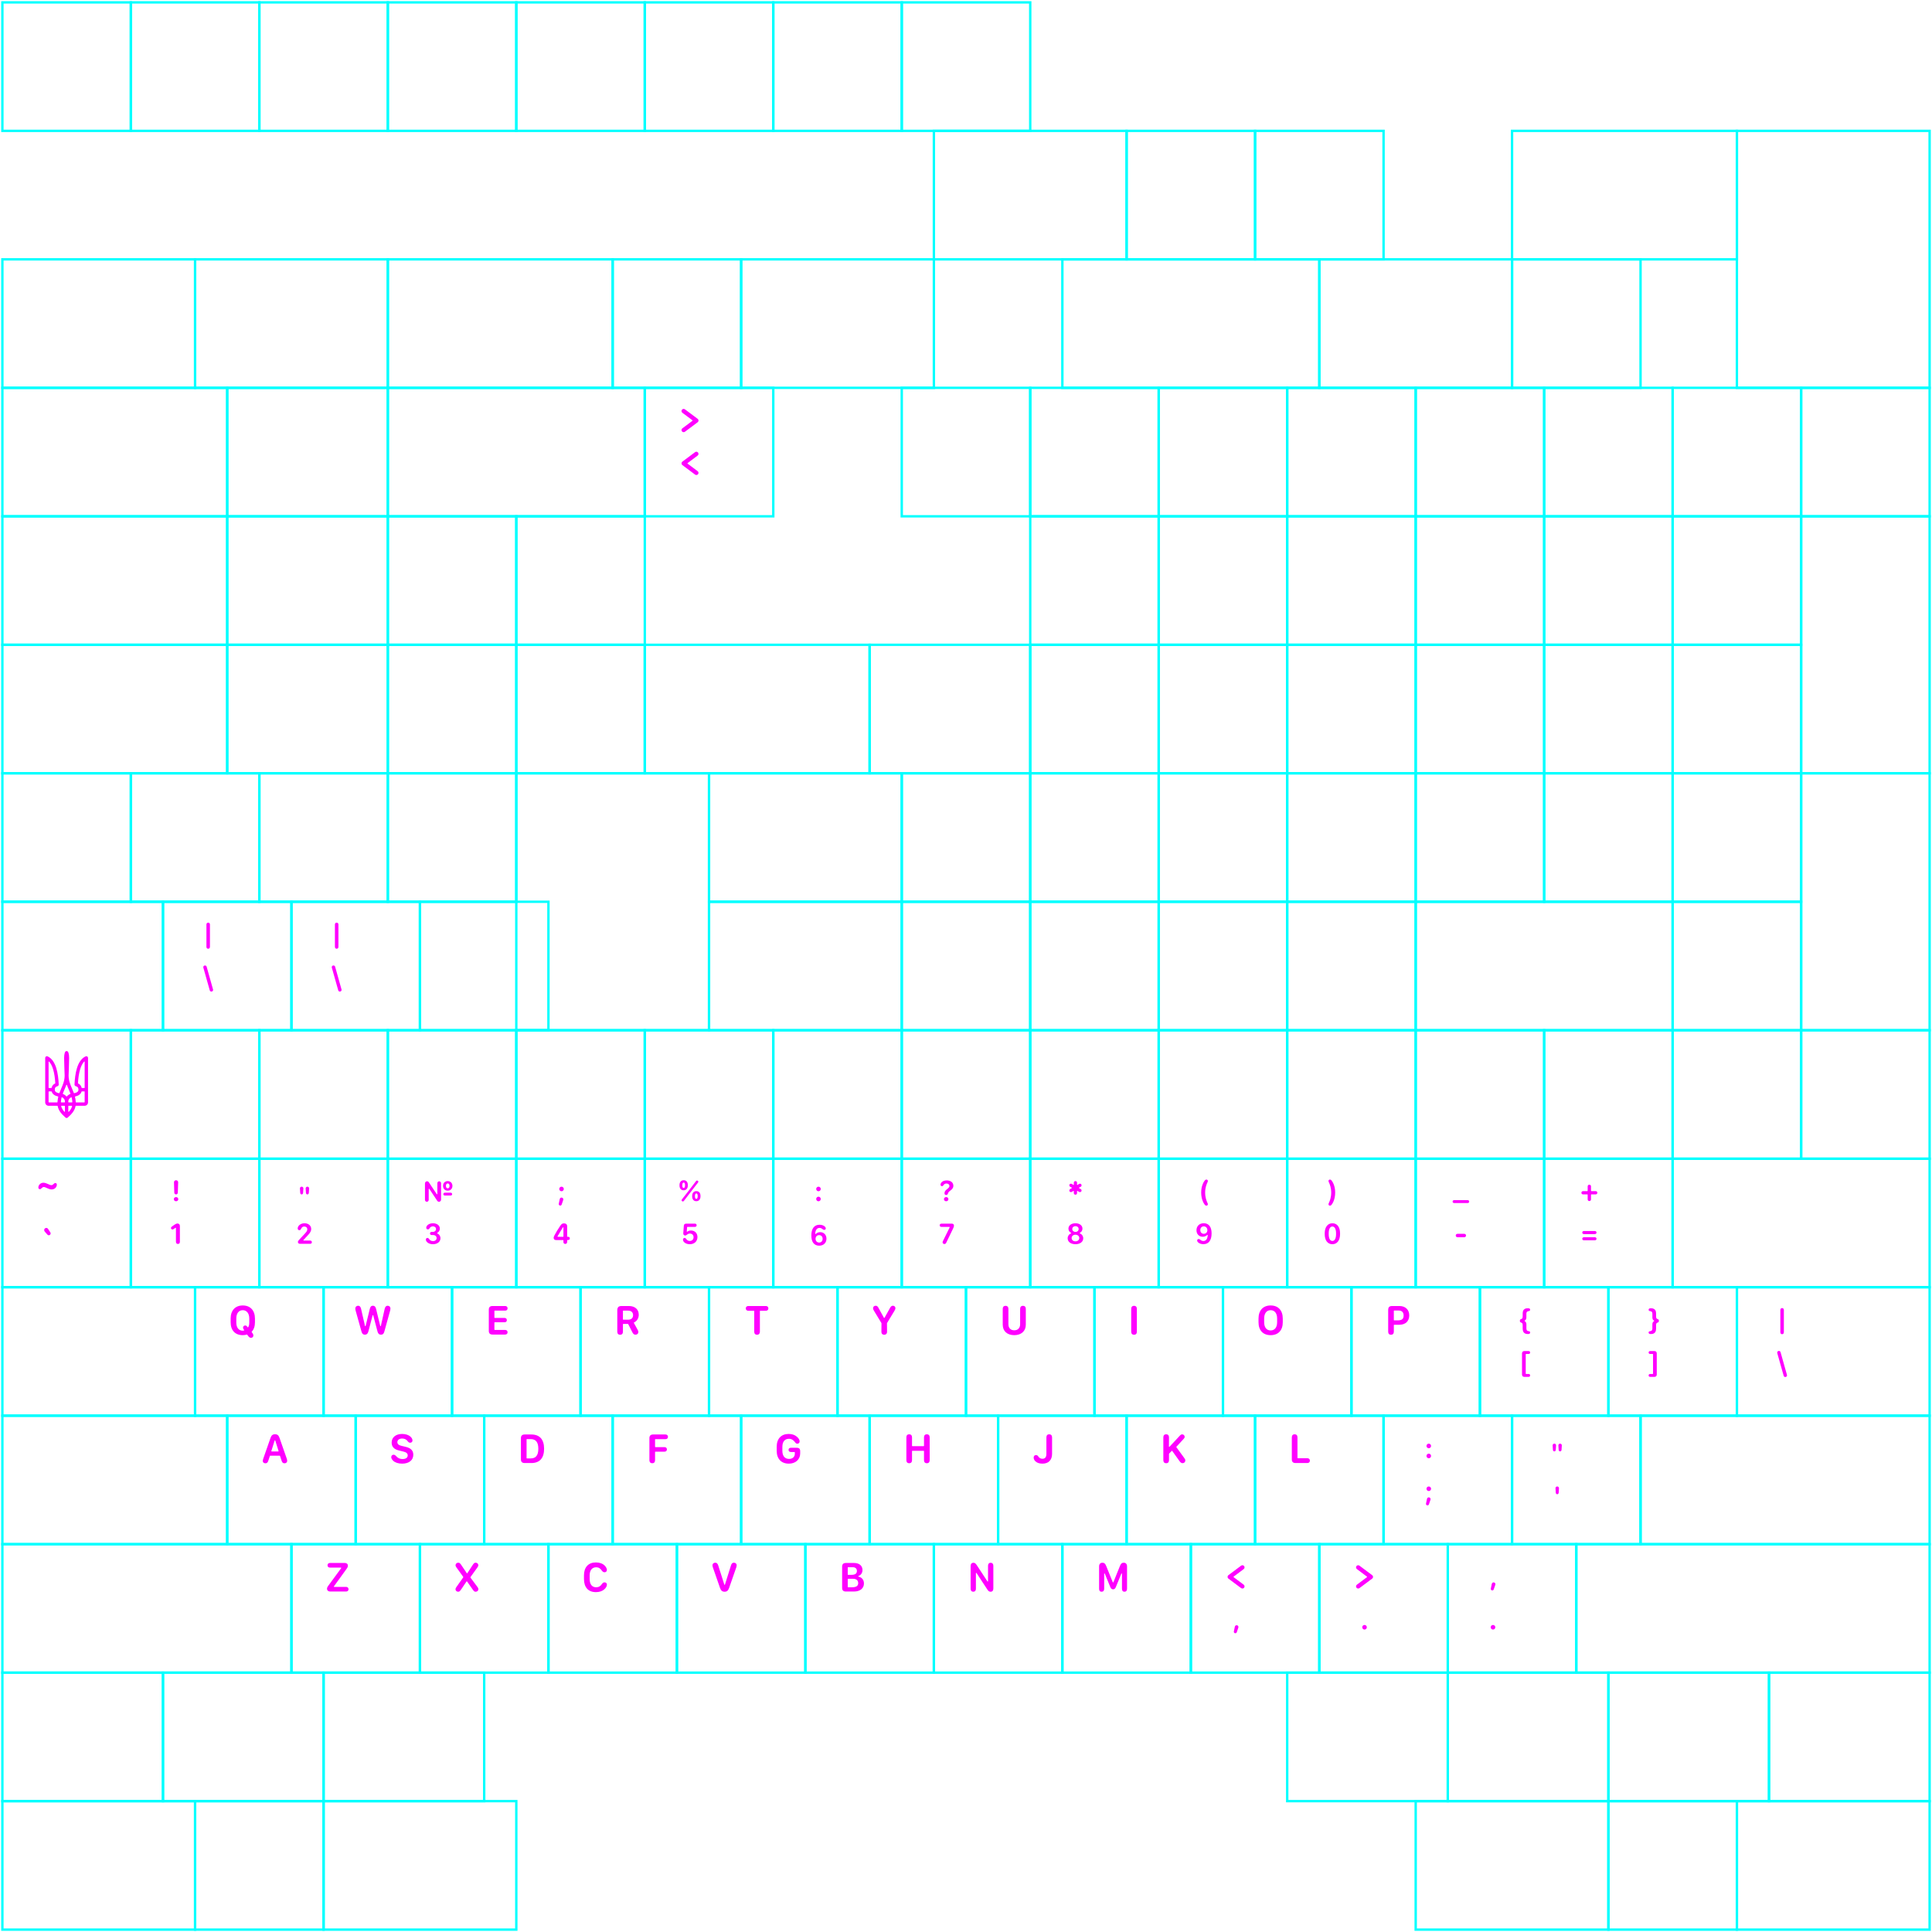<svg width="812" height="812" viewBox="0 0 812 812" fill="none" xmlns="http://www.w3.org/2000/svg">
<path d="M137.44 667.697C137.44 667.24 137.625 666.906 138.46 665.808L143.401 659.071C143.47 658.977 143.403 658.846 143.287 658.846H138.662C138.055 658.846 137.651 658.459 137.651 657.879C137.651 657.29 138.064 656.903 138.662 656.903H144.965C145.738 656.903 146.222 657.351 146.222 658.072C146.222 658.538 146.019 658.916 145.193 660.023L140.338 666.734C140.27 666.828 140.337 666.959 140.453 666.959H145.483C146.072 666.959 146.485 667.355 146.485 667.935C146.485 668.506 146.063 668.902 145.474 668.902H138.741C137.967 668.902 137.44 668.41 137.44 667.697Z" fill="#FF00FF"/>
<path d="M191.44 667.915C191.44 667.651 191.545 667.405 191.818 667.019L194.646 663.017C194.715 662.919 194.715 662.787 194.645 662.689L191.835 658.766C191.572 658.414 191.458 658.142 191.458 657.861C191.458 657.246 191.95 656.789 192.618 656.789C193.083 656.789 193.33 656.973 193.848 657.711L196.186 661.197C196.242 661.281 196.367 661.28 196.422 661.195L198.691 657.711C199.165 656.991 199.429 656.789 199.903 656.789C200.554 656.789 201.037 657.246 201.037 657.861C201.037 658.133 200.932 658.379 200.659 658.757L197.774 662.781C197.702 662.881 197.704 663.017 197.778 663.116L200.694 667.019C200.958 667.361 201.064 667.634 201.064 667.915C201.064 668.53 200.571 668.987 199.903 668.987C199.446 668.987 199.236 668.829 198.673 668.064L196.303 664.676C196.246 664.595 196.125 664.596 196.069 664.678L193.787 668.064C193.268 668.803 193.031 668.987 192.574 668.987C191.915 668.987 191.44 668.53 191.44 667.915Z" fill="#FF00FF"/>
<path d="M245.44 663.635V662.097C245.44 658.696 247.277 656.674 250.45 656.674C251.97 656.674 253.271 657.14 254.124 657.984C254.712 658.564 255.073 659.285 255.073 659.821C255.073 660.418 254.668 660.805 254.088 660.805C253.667 660.805 253.368 660.638 252.99 660.172C252.322 659.17 251.592 658.713 250.582 658.713C248.815 658.713 247.822 659.979 247.822 662.194V663.556C247.822 665.859 248.797 667.116 250.582 667.116C251.601 667.116 252.401 666.659 253.034 665.674C253.412 665.208 253.675 665.05 254.08 665.05C254.686 665.05 255.082 665.437 255.082 666.026C255.082 666.659 254.633 667.432 253.93 668.021C253.086 668.75 251.9 669.155 250.45 669.155C247.242 669.155 245.44 667.151 245.44 663.635Z" fill="#FF00FF"/>
<path d="M304.423 665.989C304.465 666.121 304.652 666.12 304.694 665.988L307.208 657.966C307.454 657.131 307.815 656.789 308.448 656.789C309.124 656.789 309.616 657.219 309.616 657.852C309.616 658.089 309.537 658.485 309.432 658.81L306.461 667.334C306.075 668.494 305.521 668.986 304.546 668.986C303.553 668.986 302.981 668.485 302.595 667.334L299.633 658.81C299.51 658.449 299.44 658.107 299.44 657.861C299.44 657.228 299.941 656.789 300.626 656.789C301.241 656.789 301.628 657.158 301.874 657.966L304.423 665.989Z" fill="#FF00FF"/>
<path d="M360.716 662.507C360.716 662.447 360.753 662.393 360.81 662.372C361.867 661.983 362.492 661.072 362.492 659.856C362.492 658.045 361.121 656.903 358.941 656.903H355.522C354.459 656.903 353.94 657.413 353.94 658.423V667.38C353.94 668.399 354.459 668.9 355.522 668.9H358.932C361.472 668.9 363.107 667.573 363.107 665.516C363.107 664.019 362.222 662.935 360.831 662.648C360.764 662.634 360.716 662.576 360.716 662.507ZM356.295 658.829C356.295 658.751 356.359 658.687 356.437 658.687H358.396C359.504 658.687 360.154 659.285 360.154 660.26C360.154 661.306 359.451 661.895 357.86 661.895H356.437C356.359 661.895 356.295 661.832 356.295 661.753V658.829ZM358.053 667.116H356.437C356.359 667.116 356.295 667.053 356.295 666.974V663.689C356.295 663.611 356.359 663.548 356.437 663.548H358.546C359.934 663.548 360.69 664.242 360.69 665.376C360.69 666.518 359.925 667.116 358.053 667.116Z" fill="#FF00FF"/>
<path d="M410.163 667.73C410.163 668.521 409.759 668.987 409.056 668.987C408.353 668.987 407.94 668.512 407.94 667.73V658.247C407.94 657.307 408.353 656.815 409.161 656.815C409.733 656.815 410.067 657.14 410.559 657.87L415 664.633C415.078 664.751 415.26 664.696 415.26 664.556V658.072C415.26 657.281 415.665 656.815 416.368 656.815C417.071 656.815 417.493 657.29 417.493 658.072V667.607C417.493 668.503 417.088 668.987 416.333 668.987C415.761 668.987 415.427 668.749 414.909 667.967L410.424 661.125C410.346 661.007 410.163 661.062 410.163 661.202V667.73Z" fill="#FF00FF"/>
<path d="M462.995 668.987C462.3 668.987 461.94 668.556 461.94 667.73V658.335C461.94 657.377 462.476 656.797 463.328 656.797C464.093 656.797 464.541 657.158 464.954 658.239L467.688 665C467.735 665.118 467.903 665.118 467.951 665L470.675 658.23C471.089 657.14 471.528 656.797 472.31 656.797C473.18 656.797 473.681 657.36 473.681 658.335V667.73C473.681 668.538 473.294 668.987 472.6 668.987C471.915 668.987 471.554 668.556 471.554 667.73V661.448C471.554 661.292 471.34 661.25 471.281 661.394L469.041 666.886C468.716 667.712 468.355 667.976 467.819 667.976C467.274 667.976 466.914 667.695 466.589 666.886L464.348 661.394C464.29 661.25 464.075 661.292 464.075 661.448V667.73C464.075 668.538 463.689 668.987 462.995 668.987Z" fill="#FF00FF"/>
<path fill-rule="evenodd" clip-rule="evenodd" d="M522.892 658.216C522.595 657.818 522.031 657.737 521.633 658.034L516.29 662.029C516.062 662.199 515.929 662.466 515.929 662.75C515.929 663.034 516.062 663.301 516.29 663.471L521.633 667.466C522.031 667.763 522.595 667.682 522.892 667.284C523.19 666.886 523.108 666.322 522.71 666.025L518.481 662.862C518.406 662.806 518.406 662.694 518.481 662.638L522.71 659.475C523.108 659.178 523.19 658.614 522.892 658.216Z" fill="#FF00FF"/>
<path d="M518.576 685.68L518.985 683.721C519.06 683.287 519.401 683.063 519.761 683.063C520.269 683.063 520.623 683.541 520.474 684.025L519.816 685.959C519.73 686.269 519.488 686.437 519.19 686.437C518.775 686.437 518.502 686.09 518.576 685.68Z" fill="#FF00FF"/>
<path fill-rule="evenodd" clip-rule="evenodd" d="M570.108 658.216C570.406 657.818 570.969 657.737 571.367 658.034L576.71 662.029C576.938 662.199 577.071 662.466 577.071 662.75C577.071 663.034 576.938 663.301 576.71 663.471L571.367 667.466C570.969 667.763 570.406 667.682 570.108 667.284C569.81 666.886 569.892 666.322 570.29 666.025L574.519 662.862C574.594 662.806 574.594 662.694 574.519 662.638L570.29 659.475C569.892 659.178 569.81 658.614 570.108 658.216Z" fill="#FF00FF"/>
<path d="M572.533 683.919C572.533 683.392 572.967 682.958 573.494 682.958C574.027 682.958 574.461 683.392 574.461 683.919C574.461 684.452 574.027 684.887 573.494 684.887C572.967 684.887 572.533 684.452 572.533 683.919Z" fill="#FF00FF"/>
<path d="M626.576 667.68L626.985 665.721C627.06 665.287 627.401 665.063 627.761 665.063C628.269 665.063 628.623 665.541 628.474 666.025L627.816 667.959C627.73 668.269 627.488 668.437 627.19 668.437C626.775 668.437 626.502 668.09 626.576 667.68Z" fill="#FF00FF"/>
<path d="M626.533 683.919C626.533 683.392 626.967 682.958 627.494 682.958C628.027 682.958 628.461 683.392 628.461 683.919C628.461 684.452 628.027 684.887 627.494 684.887C626.967 684.887 626.533 684.452 626.533 683.919Z" fill="#FF00FF"/>
<path d="M111.54 615.006C110.89 615.006 110.44 614.606 110.44 614.016C110.44 613.776 110.5 613.506 110.65 613.056L113.68 604.386C114.06 603.266 114.59 602.806 115.6 602.806C116.61 602.806 117.12 603.266 117.5 604.386L120.52 613.056C120.64 613.436 120.7 613.726 120.7 613.966C120.7 614.596 120.25 615.006 119.58 615.006C118.94 615.006 118.57 614.676 118.33 613.856L117.69 611.916C117.67 611.856 117.62 611.816 117.56 611.816H113.56C113.5 611.816 113.44 611.856 113.43 611.916L112.79 613.856C112.54 614.686 112.19 615.006 111.56 615.006H111.54ZM114.16 610.046H116.94C117.04 610.046 117.1 609.956 117.08 609.866L115.7 605.446C115.66 605.316 115.47 605.316 115.43 605.446L114.04 609.866C114.01 609.956 114.08 610.046 114.18 610.046H114.16Z" fill="#FF00FF"/>
<path d="M164.44 612.43C164.44 611.832 164.853 611.41 165.389 611.41C165.785 611.41 166.11 611.577 166.532 612.034C167.208 612.817 168.105 613.221 169.151 613.221C170.557 613.221 171.357 612.658 171.357 611.683C171.357 610.874 170.794 610.373 169.494 610.066L167.701 609.626C165.635 609.152 164.607 608.053 164.607 606.313C164.607 604.107 166.347 602.674 169.019 602.674C170.452 602.674 171.735 603.087 172.526 603.817C173.071 604.309 173.361 604.871 173.361 605.425C173.361 605.979 172.974 606.357 172.403 606.357C172.034 606.357 171.717 606.198 171.436 605.847C170.9 605.047 170.091 604.599 169.054 604.599C167.806 604.599 167.006 605.197 167.006 606.128C167.006 606.875 167.551 607.403 168.667 607.657L170.469 608.088C172.667 608.589 173.704 609.653 173.704 611.419C173.704 613.704 171.884 615.155 169.019 615.155C167.463 615.155 166.083 614.724 165.292 613.977C164.739 613.467 164.44 612.931 164.44 612.43Z" fill="#FF00FF"/>
<path fill-rule="evenodd" clip-rule="evenodd" d="M218.94 613.379V604.423C218.94 603.404 219.467 602.903 220.522 602.903H223.317C226.824 602.903 228.678 604.977 228.678 608.906C228.678 612.825 226.824 614.9 223.317 614.9H220.522C219.467 614.9 218.94 614.399 218.94 613.379ZM221.313 612.817C221.313 612.895 221.376 612.957 221.453 612.957H223.018C225.224 612.957 226.252 611.656 226.252 608.906C226.252 606.137 225.215 604.836 223.018 604.836H221.453C221.376 604.836 221.313 604.899 221.313 604.976V612.817Z" fill="#FF00FF"/>
<path d="M274.144 614.988C273.388 614.988 272.94 614.513 272.94 613.704V604.423C272.94 603.412 273.458 602.903 274.522 602.903H279.734C280.332 602.903 280.745 603.307 280.745 603.887C280.745 604.476 280.332 604.863 279.734 604.863H275.453C275.376 604.863 275.313 604.925 275.313 605.003V608.071C275.313 608.149 275.376 608.211 275.453 608.211H279.286C279.901 608.211 280.296 608.589 280.296 609.169C280.296 609.749 279.892 610.127 279.286 610.127H275.453C275.376 610.127 275.313 610.19 275.313 610.267V613.704C275.313 614.522 274.891 614.988 274.144 614.988Z" fill="#FF00FF"/>
<path d="M326.44 609.758V608.027C326.44 604.704 328.321 602.674 331.458 602.674C332.856 602.674 334.034 603.07 334.886 603.808C335.607 604.397 336.082 605.153 336.082 605.785C336.082 606.374 335.677 606.77 335.106 606.77C334.763 606.77 334.526 606.638 334.271 606.313C333.568 605.381 332.821 604.713 331.617 604.713C329.806 604.713 328.822 605.908 328.822 608.123V609.749C328.822 611.938 329.841 613.168 331.643 613.168C333.084 613.168 334.051 612.307 334.051 611.024V610.408C334.051 610.331 333.989 610.268 333.911 610.268H332.452C331.801 610.268 331.423 609.943 331.423 609.371C331.423 608.8 331.792 608.484 332.452 608.484H334.851C335.862 608.484 336.31 608.932 336.31 609.916V610.883C336.31 613.397 334.359 615.155 331.555 615.155C328.347 615.155 326.44 613.133 326.44 609.758Z" fill="#FF00FF"/>
<path d="M389.536 614.988C388.789 614.988 388.349 614.513 388.349 613.704V609.889C388.349 609.812 388.286 609.749 388.209 609.749H383.453C383.376 609.749 383.313 609.812 383.313 609.889V613.704C383.313 614.513 382.874 614.988 382.126 614.988C381.371 614.988 380.94 614.513 380.94 613.704V604.098C380.94 603.289 381.371 602.815 382.126 602.815C382.874 602.815 383.313 603.289 383.313 604.098V607.658C383.313 607.735 383.376 607.798 383.453 607.798H388.209C388.286 607.798 388.349 607.735 388.349 607.658V604.098C388.349 603.289 388.789 602.815 389.536 602.815C390.292 602.815 390.731 603.289 390.731 604.098V613.704C390.731 614.513 390.292 614.988 389.536 614.988Z" fill="#FF00FF"/>
<path d="M439.792 604.133C439.792 603.289 440.214 602.815 440.97 602.815C441.735 602.815 442.174 603.289 442.174 604.133V611.032C442.174 613.643 440.689 615.155 438.131 615.155C436.804 615.155 435.741 614.785 435.082 614.082C434.677 613.66 434.44 613.133 434.44 612.606C434.44 611.964 434.835 611.551 435.433 611.551C435.855 611.551 436.11 611.744 436.391 612.131C436.787 612.729 437.332 613.107 438.131 613.107C439.212 613.107 439.792 612.448 439.792 611.068V604.133Z" fill="#FF00FF"/>
<path d="M497.018 614.952C496.57 614.952 496.192 614.715 495.796 614.17L492.678 609.816C492.626 609.745 492.522 609.737 492.461 609.8L491.393 610.897C491.342 610.95 491.313 611.021 491.313 611.095V613.704C491.313 614.522 490.891 614.988 490.144 614.988C489.388 614.988 488.94 614.513 488.94 613.704V604.097C488.94 603.288 489.371 602.814 490.127 602.814C490.874 602.814 491.313 603.288 491.313 604.097L491.287 607.966C491.286 608.095 491.445 608.158 491.533 608.064L495.858 603.411C496.218 603.007 496.508 602.849 496.851 602.849C497.448 602.849 497.906 603.306 497.906 603.886C497.906 604.194 497.791 604.413 497.413 604.818L494.425 608.063C494.379 608.113 494.374 608.189 494.414 608.243L497.642 612.658C498.073 613.238 498.178 613.485 498.178 613.819C498.178 614.487 497.703 614.952 497.018 614.952Z" fill="#FF00FF"/>
<path d="M550.542 613.889C550.542 614.495 550.103 614.9 549.479 614.9H544.522C543.458 614.9 542.94 614.399 542.94 613.379V604.098C542.94 603.289 543.371 602.815 544.126 602.815C544.874 602.815 545.313 603.289 545.313 604.098V612.738C545.313 612.815 545.376 612.878 545.453 612.878H549.479C550.103 612.878 550.542 613.291 550.542 613.889Z" fill="#FF00FF"/>
<path d="M599.539 607.715C599.539 607.188 599.973 606.753 600.5 606.753C601.027 606.753 601.461 607.188 601.461 607.715C601.461 608.242 601.027 608.676 600.5 608.676C599.973 608.676 599.539 608.242 599.539 607.715ZM599.539 611.919C599.539 611.392 599.973 610.958 600.5 610.958C601.027 610.958 601.461 611.392 601.461 611.919C601.461 612.452 601.027 612.886 600.5 612.886C599.973 612.886 599.539 612.452 599.539 611.919Z" fill="#FF00FF"/>
<path d="M599.539 625.715C599.539 625.188 599.973 624.753 600.5 624.753C601.033 624.753 601.461 625.188 601.461 625.715C601.461 626.242 601.033 626.676 600.5 626.676C599.973 626.676 599.539 626.242 599.539 625.715ZM599.341 631.941L599.75 629.975C599.818 629.566 600.147 629.324 600.513 629.324C601.015 629.324 601.381 629.826 601.238 630.279L600.581 632.213C600.494 632.523 600.246 632.691 599.954 632.691C599.533 632.691 599.266 632.319 599.341 631.941Z" fill="#FF00FF"/>
<path d="M655.089 609.361L654.971 607.519C654.94 607.097 655.251 606.75 655.697 606.75C656.144 606.75 656.447 607.103 656.416 607.519L656.299 609.361C656.274 609.714 656.026 610.006 655.691 610.006C655.356 610.006 655.108 609.714 655.089 609.361ZM652.677 609.361L652.559 607.519C652.528 607.097 652.844 606.75 653.285 606.75C653.731 606.75 654.035 607.103 654.004 607.519L653.886 609.361C653.861 609.714 653.613 610.006 653.279 610.006C652.944 610.006 652.696 609.714 652.677 609.361Z" fill="#FF00FF"/>
<path d="M653.874 627.361L653.762 625.519C653.731 625.097 654.035 624.75 654.494 624.75C654.946 624.75 655.244 625.103 655.219 625.519L655.108 627.361C655.083 627.714 654.822 628.012 654.487 628.012C654.153 628.012 653.892 627.714 653.874 627.361Z" fill="#FF00FF"/>
<path fill-rule="evenodd" clip-rule="evenodd" d="M105.518 562.271C105.043 562.271 104.674 562.025 104.279 561.462L103.901 560.948C103.864 560.898 103.8 560.879 103.741 560.898C103.238 561.062 102.673 561.155 102.046 561.155C98.812 561.155 96.94 559.115 96.94 555.74V554.176C96.94 550.757 98.856 548.674 102.046 548.674C105.202 548.674 107.153 550.757 107.153 554.176V555.74C107.153 557.477 106.666 558.794 105.805 559.689C105.757 559.739 105.75 559.816 105.791 559.872L106.151 560.372C106.432 560.785 106.494 561.005 106.494 561.278C106.494 561.831 106.098 562.271 105.518 562.271ZM99.313 555.855C99.313 557.964 100.315 559.23 101.95 559.282C102.158 559.282 102.361 559.252 102.547 559.194C102.634 559.167 102.662 559.063 102.608 558.99L102.407 558.72C102.257 558.491 102.152 558.237 102.152 557.99C102.152 557.472 102.53 557.085 103.057 557.085C103.338 557.085 103.593 557.208 103.848 557.507L104.078 557.831C104.133 557.909 104.249 557.91 104.3 557.829C104.601 557.346 104.771 556.745 104.771 555.855V554.167C104.771 551.979 103.646 550.66 102.046 550.66C100.35 550.66 99.313 551.979 99.313 554.167V555.855Z" fill="#FF00FF"/>
<path d="M151.94 559.678L149.453 550.775C149.374 550.476 149.33 550.151 149.33 549.957C149.33 549.272 149.822 548.788 150.525 548.788C151.167 548.788 151.562 549.219 151.765 550.124L153.4 557.27C153.433 557.415 153.64 557.417 153.676 557.271L155.421 550.115C155.641 549.193 156.027 548.788 156.73 548.788C157.442 548.788 157.838 549.21 158.057 550.115L159.801 557.267C159.837 557.413 160.045 557.411 160.077 557.264L161.67 550.124C161.863 549.237 162.276 548.788 162.927 548.788C163.621 548.788 164.104 549.263 164.104 549.94C164.104 550.142 164.069 550.458 164.016 550.66L161.529 559.678C161.274 560.592 160.87 560.952 160.14 560.952C159.376 560.952 158.91 560.565 158.664 559.625L156.872 552.851C156.835 552.711 156.635 552.711 156.598 552.852L154.806 559.678C154.577 560.539 154.102 560.952 153.373 560.952C152.652 560.952 152.213 560.645 151.94 559.678Z" fill="#FF00FF"/>
<path d="M205.44 559.379V550.423C205.44 549.412 205.958 548.903 207.022 548.903H212.331C212.928 548.903 213.333 549.298 213.333 549.878C213.333 550.458 212.928 550.845 212.331 550.845H207.935C207.858 550.845 207.795 550.908 207.795 550.985V553.781C207.795 553.858 207.858 553.921 207.935 553.921H212.084C212.647 553.921 213.025 554.281 213.025 554.835C213.025 555.389 212.647 555.74 212.084 555.74H207.935C207.858 555.74 207.795 555.803 207.795 555.88V558.817C207.795 558.895 207.858 558.957 207.935 558.957H212.304C212.928 558.957 213.333 559.344 213.333 559.933C213.333 560.522 212.928 560.9 212.304 560.9H207.022C205.958 560.9 205.44 560.399 205.44 559.379Z" fill="#FF00FF"/>
<path fill-rule="evenodd" clip-rule="evenodd" d="M261.813 559.704C261.813 560.513 261.382 560.988 260.635 560.988C259.879 560.988 259.44 560.513 259.44 559.704V550.713C259.44 549.465 259.985 548.903 261.233 548.903H264.3C266.867 548.903 268.458 550.309 268.458 552.576C268.458 554.042 267.73 555.222 266.481 555.809C266.406 555.845 266.374 555.936 266.414 556.008L268.08 559.063C268.211 559.3 268.291 559.599 268.291 559.854C268.291 560.495 267.79 560.952 267.113 560.952C266.489 560.952 266.155 560.689 265.759 559.915L264.07 556.588C264.023 556.494 263.926 556.435 263.821 556.435H261.953C261.876 556.435 261.813 556.497 261.813 556.575V559.704ZM261.813 554.519C261.813 554.597 261.876 554.659 261.953 554.659H263.958C265.302 554.659 266.076 553.991 266.076 552.761C266.076 551.539 265.293 550.845 263.984 550.845H261.953C261.876 550.845 261.813 550.908 261.813 550.985V554.519Z" fill="#FF00FF"/>
<path d="M318.186 560.988C317.448 560.988 317 560.513 317 559.722V551.038C317 550.96 316.937 550.898 316.86 550.898H314.459C313.871 550.898 313.44 550.476 313.44 549.905C313.44 549.324 313.871 548.903 314.459 548.903H321.921C322.519 548.903 322.941 549.316 322.941 549.905C322.941 550.485 322.519 550.898 321.921 550.898H319.513C319.435 550.898 319.373 550.96 319.373 551.038V559.722C319.373 560.504 318.916 560.988 318.186 560.988Z" fill="#FF00FF"/>
<path d="M371.643 560.989C370.904 560.989 370.43 560.497 370.447 559.776L370.482 556.191C370.482 556.138 370.468 556.087 370.44 556.041L367.309 550.88C367.037 550.423 366.94 550.16 366.94 549.87C366.94 549.219 367.379 548.788 368.039 548.788C368.549 548.788 368.883 549.043 369.225 549.694L371.51 553.856C371.564 553.953 371.704 553.954 371.758 553.856L374.077 549.694C374.42 549.07 374.781 548.788 375.273 548.788C375.897 548.788 376.345 549.228 376.345 549.834C376.345 550.124 376.231 550.406 375.932 550.916L372.827 556.041C372.8 556.087 372.786 556.138 372.786 556.191L372.82 559.776C372.838 560.497 372.363 560.989 371.643 560.989Z" fill="#FF00FF"/>
<path d="M431.134 556.769C431.134 559.423 429.218 561.155 426.292 561.155C423.259 561.155 421.44 559.406 421.44 556.751V550.08C421.44 549.289 421.888 548.815 422.626 548.815C423.365 548.815 423.822 549.289 423.822 550.08V556.523C423.822 558.14 424.753 559.115 426.292 559.115C427.812 559.115 428.752 558.122 428.752 556.523V550.08C428.752 549.289 429.201 548.815 429.939 548.815C430.677 548.815 431.134 549.289 431.134 550.08V556.769Z" fill="#FF00FF"/>
<path d="M476.635 560.988C475.879 560.988 475.44 560.513 475.44 559.704V550.098C475.44 549.289 475.871 548.815 476.626 548.815C477.374 548.815 477.813 549.289 477.813 550.098V559.704C477.813 560.513 477.382 560.988 476.635 560.988Z" fill="#FF00FF"/>
<path d="M528.94 555.74V554.176C528.94 550.757 530.856 548.674 534.038 548.674C537.237 548.674 539.135 550.757 539.135 554.176V555.74C539.135 559.115 537.237 561.155 534.038 561.155C530.821 561.155 528.94 559.115 528.94 555.74ZM531.313 554.167V555.732C531.313 557.894 532.341 559.168 534.038 559.168C535.734 559.168 536.762 557.894 536.762 555.732V554.167C536.762 551.979 535.734 550.66 534.038 550.66C532.341 550.66 531.313 551.979 531.313 554.167Z" fill="#FF00FF"/>
<path fill-rule="evenodd" clip-rule="evenodd" d="M584.618 560.988C583.871 560.988 583.44 560.513 583.44 559.704V550.634C583.44 549.386 583.915 548.903 585.154 548.903H588.186C590.682 548.903 592.291 550.467 592.291 552.84C592.291 555.319 590.665 556.786 588.089 556.786H585.953C585.876 556.786 585.813 556.849 585.813 556.926V559.704C585.813 560.513 585.374 560.988 584.618 560.988ZM585.813 554.801C585.813 554.878 585.876 554.941 585.953 554.941H587.333C589.179 554.941 589.926 554.405 589.926 552.875C589.926 551.557 589.188 550.801 587.887 550.801H585.953C585.876 550.801 585.813 550.864 585.813 550.941V554.801Z" fill="#FF00FF"/>
<path d="M639.97 558.489V557.019C639.97 556.079 639.66 555.969 639.33 555.869C639.04 555.779 638.78 555.599 638.78 555.129C638.78 554.619 639.08 554.449 639.35 554.369C639.65 554.279 639.97 554.159 639.97 553.229V551.999C639.97 550.409 640.86 549.839 642.14 549.839C642.66 549.839 643.1 549.929 643.1 550.469C643.1 550.829 642.91 550.959 642.51 551.039C642.03 551.139 641.52 551.179 641.52 552.249V553.679C641.52 554.359 641.28 554.799 640.83 555.009C640.72 555.059 640.72 555.209 640.83 555.269C641.29 555.499 641.53 555.979 641.53 556.659V558.269C641.53 559.349 642.04 559.389 642.52 559.479C642.92 559.559 643.11 559.689 643.11 560.039C643.11 560.369 642.85 560.639 642.52 560.659C641.04 560.779 639.98 560.229 639.98 558.489H639.97Z" fill="#FF00FF"/>
<path d="M639.686 577.705V568.819C639.686 568.186 640.058 567.839 640.696 567.839H642.439C642.867 567.839 643.102 568.081 643.102 568.453C643.102 568.819 642.867 569.06 642.439 569.06H641.388C641.311 569.06 641.248 569.123 641.248 569.2V577.323C641.248 577.4 641.311 577.463 641.388 577.463H642.439C642.867 577.463 643.102 577.705 643.102 578.077C643.102 578.443 642.867 578.685 642.439 578.685H640.696C640.058 578.685 639.686 578.337 639.686 577.705Z" fill="#FF00FF"/>
<path d="M696.03 558.499V557.029C696.03 556.089 696.34 555.979 696.67 555.879C696.96 555.789 697.22 555.609 697.22 555.139C697.22 554.629 696.92 554.459 696.65 554.379C696.35 554.289 696.03 554.169 696.03 553.239V552.009C696.03 550.419 695.14 549.849 693.86 549.849C693.34 549.849 692.9 549.939 692.9 550.479C692.9 550.839 693.09 550.969 693.49 551.049C693.97 551.149 694.48 551.189 694.48 552.259V553.689C694.48 554.369 694.72 554.809 695.17 555.019C695.28 555.069 695.28 555.219 695.17 555.279C694.71 555.509 694.47 555.989 694.47 556.669V558.279C694.47 559.359 693.96 559.399 693.48 559.489C693.08 559.569 692.89 559.699 692.89 560.049C692.89 560.379 693.15 560.649 693.48 560.669C694.96 560.789 696.02 560.239 696.02 558.499H696.03Z" fill="#FF00FF"/>
<path d="M692.904 578.077C692.904 577.705 693.133 577.463 693.561 577.463H694.618C694.695 577.463 694.758 577.4 694.758 577.323V569.2C694.758 569.123 694.695 569.06 694.618 569.06H693.561C693.133 569.06 692.904 568.819 692.904 568.453C692.904 568.081 693.133 567.839 693.561 567.839H695.304C695.949 567.839 696.321 568.186 696.321 568.819V577.705C696.321 578.337 695.949 578.685 695.304 578.685H693.561C693.133 578.685 692.904 578.443 692.904 578.077Z" fill="#FF00FF"/>
<path d="M748.262 559.928V550.595C748.262 550.044 748.585 549.777 749 549.777C749.416 549.777 749.738 550.044 749.738 550.595V559.928C749.738 560.48 749.416 560.747 749 560.747C748.585 560.747 748.262 560.48 748.262 559.928Z" fill="#FF00FF"/>
<path d="M749.657 578.226L746.978 568.732C746.96 568.676 746.941 568.577 746.941 568.484C746.929 568.099 747.245 567.777 747.648 567.777C747.983 567.777 748.256 567.975 748.349 568.298L751.022 577.798C751.04 577.848 751.059 577.953 751.065 578.04C751.071 578.424 750.761 578.747 750.352 578.747C750.017 578.747 749.744 578.548 749.657 578.226Z" fill="#FF00FF"/>
<path d="M23.888 497.935C23.888 498.835 23.063 499.915 21.683 499.915C20.498 499.915 19.193 498.895 18.428 498.895C17.603 498.895 17.393 499.795 16.763 499.795C16.283 499.795 16.118 499.42 16.118 499.075C16.118 498.175 16.943 497.095 18.233 497.095C19.508 497.095 20.813 498.115 21.578 498.115C22.403 498.115 22.613 497.215 23.243 497.215C23.723 497.215 23.888 497.59 23.888 497.935Z" fill="#FF00FF"/>
<path d="M19.922 518.895L18.77 517.576C18.643 517.42 18.564 517.205 18.564 516.98C18.564 516.492 18.965 516.082 19.453 516.082C19.707 516.082 19.961 516.15 20.195 516.492L21.123 517.898C21.211 518.035 21.289 518.201 21.289 518.377C21.289 518.816 20.928 519.178 20.518 519.178C20.273 519.178 20.068 519.061 19.922 518.895Z" fill="#FF00FF"/>
<path d="M73.256 501.29L73.126 496.918C73.107 496.434 73.486 496.043 74 496.043C74.515 496.043 74.899 496.434 74.881 496.918L74.732 501.29C74.713 501.705 74.397 501.997 74 501.997C73.591 501.997 73.269 501.693 73.256 501.29ZM73.058 504C73.058 503.485 73.479 503.125 73.994 503.125C74.515 503.125 74.937 503.485 74.937 504C74.937 504.514 74.515 504.874 73.994 504.874C73.479 504.874 73.058 504.514 73.058 504Z" fill="#FF00FF"/>
<path d="M73.947 521.919V516.149C73.947 516.029 73.817 515.969 73.727 516.029L73.067 516.499C72.827 516.659 72.677 516.719 72.517 516.729C72.167 516.749 71.887 516.509 71.867 516.159C71.857 515.889 72.017 515.649 72.347 515.429L73.457 514.659C73.907 514.359 74.257 514.229 74.607 514.229C75.207 514.229 75.607 514.649 75.607 515.269V521.919C75.607 522.489 75.307 522.819 74.777 522.819C74.247 522.819 73.957 522.489 73.957 521.919H73.947Z" fill="#FF00FF"/>
<path d="M128.589 501.361L128.471 499.519C128.44 499.097 128.751 498.75 129.197 498.75C129.644 498.75 129.947 499.103 129.916 499.519L129.799 501.361C129.774 501.714 129.526 502.006 129.191 502.006C128.856 502.006 128.608 501.714 128.589 501.361ZM126.177 501.361L126.059 499.519C126.028 499.097 126.344 498.75 126.785 498.75C127.231 498.75 127.535 499.103 127.504 499.519L127.386 501.361C127.361 501.714 127.113 502.006 126.779 502.006C126.444 502.006 126.196 501.714 126.177 501.361Z" fill="#FF00FF"/>
<path d="M125.206 522.004C125.206 521.684 125.376 521.424 125.896 520.884L128.206 518.394C128.886 517.664 129.156 517.194 129.156 516.674C129.156 515.964 128.646 515.494 127.876 515.494C127.246 515.494 126.776 515.844 126.536 516.494C126.336 516.884 126.116 517.054 125.786 517.044C125.416 517.034 125.116 516.714 125.116 516.324C125.116 515.214 126.306 514.124 127.976 514.124C129.646 514.124 130.796 515.134 130.796 516.534C130.796 517.384 130.416 518.084 129.356 519.204L127.536 521.154C127.456 521.244 127.516 521.394 127.636 521.394H130.296C130.776 521.394 131.076 521.654 131.076 522.084C131.076 522.514 130.786 522.764 130.296 522.764H126.106C125.556 522.764 125.206 522.464 125.206 522.014V522.004Z" fill="#FF00FF"/>
<path fill-rule="evenodd" clip-rule="evenodd" d="M179.531 505.079C179.911 505.014 180.179 504.666 180.179 504.28V499.755C180.179 499.615 180.361 499.56 180.439 499.677L183.757 504.669C183.959 504.958 184.28 505.146 184.659 505.076C185.084 504.997 185.381 504.608 185.381 504.176V497.307C185.381 496.917 185.11 496.566 184.725 496.501C184.24 496.419 183.812 496.8 183.812 497.271V501.803C183.812 501.943 183.63 501.998 183.552 501.882L180.216 496.868C180.027 496.602 179.719 496.439 179.374 496.485C178.93 496.545 178.61 496.944 178.61 497.392V504.309C178.61 504.781 179.047 505.162 179.531 505.079ZM186.938 502.474C186.603 502.474 186.337 502.207 186.337 501.879C186.337 501.551 186.604 501.278 186.938 501.278H189.431C189.76 501.278 190.032 501.545 190.032 501.879C190.032 502.213 189.759 502.474 189.431 502.474H186.938ZM188.166 499.448C188.656 499.448 188.935 499.064 188.935 498.412C188.935 497.76 188.644 497.395 188.166 497.395C187.688 497.395 187.416 497.792 187.416 498.412C187.416 499.063 187.695 499.448 188.166 499.448ZM188.166 500.428C187 500.428 186.207 499.616 186.207 498.419C186.207 497.222 186.994 496.409 188.166 496.409C189.338 496.409 190.15 497.221 190.15 498.418C190.15 499.615 189.35 500.427 188.166 500.427V500.428Z" fill="#FF00FF"/>
<path d="M178.995 520.964C178.995 520.574 179.275 520.284 179.655 520.284C179.925 520.284 180.135 520.414 180.365 520.754C180.725 521.324 181.275 521.624 181.975 521.624C182.905 521.624 183.505 521.124 183.505 520.354C183.505 519.584 182.895 519.064 181.975 519.064H181.365C180.995 519.064 180.725 518.784 180.725 518.404C180.725 518.024 180.995 517.754 181.365 517.754H181.945C182.705 517.754 183.265 517.254 183.265 516.574C183.265 515.894 182.715 515.424 181.935 515.424C181.325 515.424 180.845 515.714 180.515 516.264C180.325 516.574 180.115 516.704 179.825 516.704C179.425 516.704 179.145 516.424 179.145 516.024C179.145 515.034 180.345 514.124 181.955 514.124C183.665 514.124 184.865 515.044 184.865 516.374C184.865 517.124 184.405 517.854 183.775 518.164C183.665 518.224 183.665 518.374 183.785 518.414C184.575 518.704 185.125 519.504 185.125 520.414C185.125 521.894 183.815 522.934 181.945 522.934C180.275 522.934 178.985 521.994 178.985 520.964H178.995Z" fill="#FF00FF"/>
<path d="M235.039 499.715C235.039 499.188 235.473 498.753 236 498.753C236.533 498.753 236.961 499.188 236.961 499.715C236.961 500.242 236.533 500.676 236 500.676C235.473 500.676 235.039 500.242 235.039 499.715ZM234.841 505.941L235.25 503.975C235.318 503.566 235.647 503.324 236.013 503.324C236.515 503.324 236.881 503.826 236.738 504.279L236.081 506.213C235.994 506.523 235.746 506.691 235.454 506.691C235.033 506.691 234.766 506.319 234.841 505.941Z" fill="#FF00FF"/>
<path d="M234.445 519.817H236.665C236.745 519.817 236.805 519.757 236.805 519.677V515.957C236.805 515.817 236.625 515.757 236.545 515.877C235.845 516.997 234.695 518.967 234.325 519.607C234.275 519.697 234.345 519.817 234.445 519.817ZM236.805 521.977V521.327C236.805 521.247 236.745 521.187 236.665 521.187H233.715C233.085 521.187 232.695 520.847 232.695 520.267C232.695 519.997 232.765 519.757 232.995 519.287C233.705 517.947 234.365 516.817 235.465 515.187C235.985 514.427 236.385 514.167 237.025 514.167C237.865 514.167 238.365 514.617 238.365 515.347V519.667C238.365 519.747 238.425 519.807 238.505 519.807H238.775C239.225 519.807 239.495 520.077 239.495 520.497C239.495 520.917 239.225 521.167 238.775 521.167H238.505C238.425 521.167 238.365 521.227 238.365 521.307V521.957C238.365 522.487 238.065 522.807 237.575 522.807C237.085 522.807 236.795 522.487 236.795 521.957L236.805 521.977Z" fill="#FF00FF"/>
<path d="M285.591 498.27V498.028C285.591 496.844 286.261 496.037 287.352 496.037C288.443 496.037 289.088 496.831 289.088 498.028V498.27C289.088 499.411 288.437 500.267 287.321 500.267C286.242 500.267 285.591 499.46 285.591 498.27ZM286.614 504.086L289.659 500.167L292.536 496.403C292.722 496.149 292.958 496.124 293.156 496.217C293.355 496.261 293.497 496.428 293.504 496.633C293.51 496.769 293.454 496.906 293.348 497.042L290.477 500.75L287.426 504.731C287.234 504.986 286.992 504.998 286.8 504.911C286.626 504.874 286.471 504.713 286.465 504.527C286.453 504.39 286.502 504.235 286.614 504.086ZM286.763 498.059V498.239C286.763 498.94 286.986 499.299 287.34 499.299C287.687 499.299 287.91 498.94 287.91 498.239V498.059C287.91 497.358 287.687 497.005 287.34 497.005C286.986 497.005 286.763 497.358 286.763 498.059ZM290.911 502.852V502.611C290.911 501.426 291.587 500.62 292.679 500.62C293.77 500.62 294.409 501.414 294.409 502.611V502.852C294.409 503.993 293.758 504.855 292.648 504.855C291.563 504.855 290.911 504.043 290.911 502.852ZM292.083 502.642V502.821C292.083 503.522 292.313 503.888 292.66 503.888C293.007 503.888 293.237 503.522 293.237 502.821V502.642C293.237 501.947 293.014 501.587 292.66 501.587C292.307 501.587 292.083 501.941 292.083 502.642Z" fill="#FF00FF"/>
<path d="M287.042 521.029C287.042 520.609 287.312 520.289 287.722 520.289C287.982 520.289 288.182 520.399 288.382 520.689C288.762 521.259 289.252 521.549 289.862 521.559C290.742 521.579 291.422 521.019 291.492 520.139C291.572 519.149 290.912 518.449 289.972 518.449C289.552 518.449 289.132 518.609 288.772 518.889C288.402 519.199 288.222 519.269 287.992 519.269C287.482 519.269 287.132 518.899 287.172 518.329L287.412 515.149C287.452 514.559 287.812 514.279 288.492 514.279H292.002C292.502 514.279 292.792 514.529 292.792 514.969C292.792 515.409 292.502 515.649 292.002 515.649H288.922C288.852 515.649 288.782 515.709 288.782 515.779L288.642 517.549C288.632 517.679 288.772 517.749 288.872 517.659C289.242 517.329 289.852 517.169 290.412 517.169C292.022 517.169 293.132 518.289 293.132 519.919C293.132 521.719 291.832 522.929 289.912 522.929C288.232 522.929 287.042 521.979 287.042 521.029Z" fill="#FF00FF"/>
<path d="M343.039 499.715C343.039 499.188 343.473 498.753 344 498.753C344.527 498.753 344.961 499.188 344.961 499.715C344.961 500.242 344.527 500.676 344 500.676C343.473 500.676 343.039 500.242 343.039 499.715ZM343.039 503.919C343.039 503.392 343.473 502.958 344 502.958C344.527 502.958 344.961 503.392 344.961 503.919C344.961 504.452 344.527 504.886 344 504.886C343.473 504.886 343.039 504.452 343.039 503.919Z" fill="#FF00FF"/>
<path d="M341 519.27C341 516.37 342.23 514.75 344.44 514.75C345.18 514.75 345.87 514.94 346.38 515.28C346.81 515.57 347.07 515.96 347.07 516.28C347.07 516.65 346.8 516.91 346.42 516.91C346.19 516.91 346.02 516.84 345.73 516.61C345.3 516.24 344.92 516.08 344.44 516.08C343.427 516.08 342.746 516.832 342.609 518.495C342.599 518.624 342.752 518.699 342.847 518.611C343.176 518.306 343.809 517.86 344.7 517.86C346.26 517.86 347.35 518.98 347.35 520.6C347.35 522.369 346.12 523.549 344.28 523.549C343.2 523.549 342.33 523.129 341.77 522.329C341.26 521.62 341 520.58 341 519.27ZM342.77 520.65C342.77 521.569 343.4 522.229 344.28 522.229C345.16 522.229 345.74 521.599 345.74 520.66C345.74 519.72 345.14 519.11 344.26 519.11C343.38 519.11 342.77 519.75 342.77 520.65Z" fill="#FF00FF"/>
<path d="M396.965 501.55C396.965 500.819 397.256 500.403 398.093 499.746C398.695 499.274 399.029 498.977 399.029 498.431C399.029 497.823 398.49 497.42 397.808 497.42C397.213 497.42 396.803 497.65 396.506 498.158C396.313 498.413 396.165 498.53 395.904 498.53C395.513 498.53 395.296 498.251 395.296 497.91C395.296 497.501 395.538 497.067 395.91 496.738C396.363 496.354 397.039 496.124 397.919 496.124C399.55 496.124 400.685 496.974 400.685 498.357C400.685 499.318 400.158 499.845 399.364 500.434C398.763 500.893 398.558 501.11 398.416 501.631C398.261 501.997 398.099 502.245 397.665 502.245C397.213 502.245 396.965 501.947 396.965 501.55ZM396.729 504C396.729 503.485 397.151 503.125 397.665 503.125C398.18 503.125 398.608 503.485 398.608 504C398.608 504.514 398.18 504.874 397.665 504.874C397.151 504.874 396.729 504.514 396.729 504Z" fill="#FF00FF"/>
<path d="M396.166 522.095C396.166 521.925 396.226 521.765 396.316 521.585L399.146 515.855C399.196 515.765 399.126 515.655 399.016 515.655H395.746C395.226 515.655 394.936 515.385 394.936 514.975C394.936 514.565 395.226 514.285 395.746 514.285H400.086C400.586 514.285 400.946 514.615 400.946 515.125C400.946 515.445 400.836 515.805 400.606 516.265L397.686 522.315C397.506 522.665 397.286 522.845 396.936 522.845C396.496 522.845 396.156 522.545 396.156 522.095H396.166Z" fill="#FF00FF"/>
<path d="M451.998 502.126C451.602 502.126 451.296 501.82 451.314 501.37L451.328 500.669C451.33 500.559 451.21 500.49 451.116 500.546L450.522 500.902C450.378 500.992 450.216 501.028 450.072 501.028C449.712 501.028 449.424 500.74 449.424 500.362C449.424 500.074 449.568 499.858 449.838 499.714L450.44 499.387C450.538 499.334 450.538 499.194 450.44 499.141L449.838 498.814C449.568 498.67 449.424 498.454 449.424 498.166C449.424 497.788 449.712 497.5 450.072 497.5C450.216 497.5 450.378 497.536 450.522 497.626L451.114 497.994C451.208 498.053 451.33 497.984 451.328 497.873L451.314 497.158C451.296 496.708 451.602 496.402 451.998 496.402C452.394 496.402 452.7 496.708 452.682 497.158L452.656 497.87C452.652 497.981 452.773 498.053 452.869 497.995L453.474 497.626C453.618 497.536 453.78 497.5 453.924 497.5C454.284 497.5 454.572 497.788 454.572 498.166C454.572 498.454 454.428 498.67 454.158 498.814L453.545 499.14C453.446 499.193 453.446 499.335 453.545 499.388L454.158 499.714C454.428 499.858 454.572 500.074 454.572 500.362C454.572 500.74 454.284 501.028 453.924 501.028C453.78 501.028 453.618 500.992 453.474 500.902L452.867 500.545C452.771 500.489 452.652 500.561 452.656 500.671L452.682 501.37C452.7 501.82 452.394 502.126 451.998 502.126Z" fill="#FF00FF"/>
<path d="M451.984 522.924C450.034 522.924 448.724 521.934 448.724 520.444C448.724 519.524 449.264 518.724 450.114 518.404C450.224 518.364 450.234 518.204 450.124 518.144C449.444 517.794 449.054 517.144 449.054 516.364C449.064 515.044 450.274 514.124 452.004 514.124C453.734 514.124 454.944 515.044 454.944 516.364C454.944 517.134 454.544 517.794 453.864 518.144C453.754 518.204 453.764 518.354 453.874 518.404C454.724 518.734 455.274 519.534 455.274 520.444C455.274 521.924 453.944 522.934 451.984 522.934V522.924ZM452.004 517.764C452.784 517.764 453.344 517.254 453.344 516.544C453.344 515.834 452.784 515.344 452.004 515.344C451.224 515.344 450.664 515.844 450.664 516.544C450.664 517.244 451.224 517.764 452.004 517.764ZM452.004 521.724C452.944 521.724 453.614 521.134 453.614 520.334C453.614 519.534 452.934 518.934 452.004 518.934C451.074 518.934 450.394 519.524 450.394 520.334C450.394 521.144 451.064 521.724 452.004 521.724Z" fill="#FF00FF"/>
<path d="M506.341 506.319C506.019 505.903 504.847 504.242 504.847 501.191C504.847 498.245 506.019 496.583 506.341 496.168C506.595 495.845 506.825 495.758 507.023 495.758C507.395 495.758 507.65 496.006 507.65 496.341C507.65 496.54 507.581 496.701 507.501 496.881C507.104 497.736 506.509 499.15 506.509 501.191C506.509 503.336 507.104 504.75 507.501 505.606C507.581 505.786 507.65 505.947 507.65 506.145C507.65 506.48 507.395 506.728 507.023 506.728C506.825 506.728 506.595 506.641 506.341 506.319Z" fill="#FF00FF"/>
<path d="M509.218 518.392C509.218 521.291 507.988 522.911 505.778 522.911C505.038 522.911 504.348 522.721 503.838 522.381C503.408 522.091 503.148 521.701 503.148 521.381C503.148 521.011 503.418 520.751 503.798 520.751C504.028 520.751 504.198 520.821 504.488 521.051C504.918 521.421 505.298 521.581 505.778 521.581C506.791 521.581 507.472 520.829 507.608 519.166C507.619 519.037 507.465 518.963 507.371 519.05C507.042 519.355 506.409 519.801 505.518 519.801C503.958 519.801 502.868 518.682 502.868 517.062C502.868 515.292 504.098 514.112 505.938 514.112C507.018 514.112 507.888 514.532 508.448 515.332C508.958 516.042 509.218 517.082 509.218 518.392ZM507.448 517.012C507.448 516.092 506.818 515.432 505.938 515.432C505.058 515.432 504.478 516.062 504.478 517.002C504.478 517.942 505.078 518.552 505.958 518.552C506.838 518.552 507.448 517.912 507.448 517.012Z" fill="#FF00FF"/>
<path d="M559.659 506.319C559.405 506.641 559.182 506.728 558.977 506.728C558.611 506.728 558.351 506.48 558.351 506.145C558.351 505.947 558.419 505.786 558.499 505.606C558.902 504.75 559.492 503.336 559.492 501.191C559.492 499.15 558.902 497.736 558.499 496.881C558.419 496.701 558.351 496.54 558.351 496.341C558.351 496.006 558.611 495.758 558.977 495.758C559.182 495.758 559.405 495.845 559.659 496.168C559.988 496.583 561.16 498.245 561.16 501.191C561.16 504.242 559.988 505.903 559.659 506.319Z" fill="#FF00FF"/>
<path d="M556.769 518.726V518.329C556.769 515.786 557.984 514.124 560 514.124C562.021 514.124 563.212 515.768 563.212 518.329V518.726C563.212 521.262 561.984 522.93 559.975 522.93C557.966 522.93 556.769 521.28 556.769 518.726ZM558.443 518.335V518.713C558.443 520.499 559.026 521.566 559.987 521.566C560.949 521.566 561.532 520.499 561.532 518.713V518.335C561.532 516.555 560.949 515.489 559.987 515.489C559.026 515.489 558.443 516.549 558.443 518.335Z" fill="#FF00FF"/>
<path d="M610.515 505.015C610.515 504.637 610.788 504.389 611.259 504.389H616.735C617.212 504.389 617.485 504.637 617.485 505.015C617.485 505.393 617.212 505.635 616.735 505.635H611.259C610.788 505.635 610.515 505.399 610.515 505.015Z" fill="#FF00FF"/>
<path d="M611.836 519.277C611.836 518.837 612.14 518.552 612.673 518.552H615.315C615.848 518.552 616.146 518.837 616.146 519.271C616.146 519.711 615.848 520.003 615.315 520.003H612.673C612.134 520.003 611.836 519.711 611.836 519.277Z" fill="#FF00FF"/>
<path d="M668.682 504.062C668.682 504.508 668.397 504.793 667.981 504.793C667.566 504.793 667.281 504.508 667.281 504.062V502.137C667.281 502.059 667.218 501.997 667.141 501.997H665.383C664.937 501.997 664.651 501.724 664.651 501.308C664.651 500.899 664.937 500.62 665.383 500.62H667.141C667.218 500.62 667.281 500.557 667.281 500.48V498.642C667.281 498.202 667.56 497.91 667.981 497.91C668.397 497.91 668.682 498.202 668.682 498.642V500.48C668.682 500.557 668.745 500.62 668.822 500.62H670.604C671.057 500.62 671.342 500.893 671.342 501.308C671.342 501.724 671.057 501.997 670.604 501.997H668.822C668.745 501.997 668.682 502.059 668.682 502.137V504.062Z" fill="#FF00FF"/>
<path d="M665.011 518.025C665.011 517.634 665.278 517.38 665.755 517.38H670.245C670.723 517.38 670.995 517.634 670.995 518.025C670.995 518.415 670.723 518.676 670.245 518.676H665.755C665.278 518.676 665.011 518.415 665.011 518.025ZM665.011 520.642C665.011 520.251 665.278 519.997 665.755 519.997H670.245C670.723 519.997 670.995 520.245 670.995 520.642C670.995 521.032 670.723 521.293 670.245 521.293H665.755C665.278 521.293 665.011 521.032 665.011 520.642Z" fill="#FF00FF"/>
<path fill-rule="evenodd" clip-rule="evenodd" d="M27.363 442.15C27.398 442.078 27.446 442.012 27.505 441.955C27.638 441.825 27.817 441.754 28 441.754C28.183 441.754 28.362 441.825 28.495 441.955C28.554 442.012 28.602 442.078 28.637 442.15L28.639 442.154C28.645 442.166 28.652 442.181 28.66 442.198C28.676 442.232 28.695 442.278 28.717 442.334C28.76 442.447 28.811 442.604 28.861 442.81C28.96 443.223 29.052 443.831 29.052 444.668C29.052 445.47 28.995 447.308 28.94 448.931C28.912 449.746 28.884 450.511 28.864 451.073C28.853 451.354 28.845 451.584 28.838 451.744L28.831 451.928L28.829 451.977L28.829 451.979C28.832 454.168 29.515 455.752 30.263 457.489L30.28 457.53C30.535 458.119 30.794 458.725 31.028 459.371C31.051 459.435 31.115 459.473 31.181 459.462C31.748 459.362 32.172 459.195 32.46 458.988C32.802 458.742 32.972 458.432 32.972 458C32.972 457.537 32.872 457.233 32.72 457.026C32.572 456.825 32.316 456.637 31.848 456.515C31.524 456.43 31.303 456.131 31.317 455.797C31.415 453.545 31.683 451.043 32.351 448.898C33.012 446.774 34.114 444.846 35.992 443.976C36.211 443.874 36.468 443.891 36.672 444.022C36.877 444.152 37 444.378 37 444.62V463.327C37 464.112 36.364 464.747 35.58 464.747H31.899C31.83 464.747 31.771 464.798 31.759 464.866C31.373 467.027 29.797 468.477 28.599 469.581L28.527 469.647C28.397 469.791 28.209 469.881 28 469.881C27.911 469.881 27.826 469.865 27.748 469.835C27.642 469.795 27.548 469.73 27.473 469.647L27.401 469.581C26.203 468.477 24.627 467.027 24.241 464.866C24.229 464.798 24.17 464.747 24.101 464.747H20.42C19.636 464.747 19 464.111 19 463.327V444.62C19 444.378 19.124 444.152 19.328 444.022C19.532 443.891 19.789 443.874 20.009 443.976C21.886 444.846 22.988 446.774 23.649 448.898C24.317 451.043 24.585 453.545 24.683 455.797C24.697 456.131 24.476 456.43 24.152 456.514C23.684 456.637 23.428 456.825 23.28 457.026C23.128 457.233 23.028 457.537 23.028 458C23.028 458.432 23.198 458.742 23.54 458.988C23.828 459.195 24.252 459.362 24.819 459.462C24.885 459.473 24.949 459.435 24.972 459.371C25.206 458.725 25.466 458.119 25.72 457.53L25.737 457.489C26.485 455.752 27.168 454.168 27.171 451.979L27.171 451.977L27.169 451.928L27.162 451.744C27.155 451.584 27.147 451.354 27.136 451.073C27.116 450.511 27.088 449.746 27.06 448.931C27.005 447.308 26.948 445.47 26.948 444.668C26.948 443.831 27.04 443.223 27.139 442.81C27.189 442.604 27.24 442.447 27.283 442.334C27.305 442.278 27.324 442.232 27.34 442.198C27.348 442.181 27.355 442.166 27.361 442.154L27.363 442.15ZM24.484 460.995C24.502 460.916 24.452 460.838 24.373 460.822C23.74 460.69 23.172 460.471 22.713 460.142C22.237 459.8 21.895 459.351 21.727 458.809C21.708 458.749 21.652 458.706 21.589 458.706H20.56C20.483 458.706 20.42 458.768 20.42 458.846V463.187C20.42 463.265 20.483 463.327 20.56 463.327H24.029C24.104 463.327 24.166 463.268 24.17 463.193C24.211 462.397 24.325 461.67 24.484 460.995ZM25.732 463.327C25.652 463.327 25.588 463.261 25.593 463.181C25.634 462.485 25.737 461.848 25.883 461.248C25.903 461.167 25.989 461.122 26.065 461.157C26.373 461.3 26.619 461.499 26.808 461.719C27.158 462.125 27.29 462.567 27.29 462.803V463.187C27.29 463.265 27.227 463.327 27.15 463.327H25.732ZM25.837 464.747C25.748 464.747 25.681 464.829 25.703 464.915C25.93 465.806 26.432 466.553 27.052 467.243C27.137 467.337 27.29 467.276 27.29 467.15V464.887C27.29 464.81 27.227 464.747 27.15 464.747H25.837ZM28.71 467.15C28.71 467.276 28.863 467.337 28.948 467.243C29.568 466.553 30.07 465.806 30.297 464.915C30.319 464.829 30.252 464.747 30.163 464.747H28.85C28.773 464.747 28.71 464.81 28.71 464.887V467.15ZM31.83 463.193C31.834 463.268 31.896 463.327 31.971 463.327H35.44C35.517 463.327 35.58 463.265 35.58 463.187V458.846C35.58 458.768 35.517 458.706 35.44 458.706H34.411C34.347 458.706 34.292 458.749 34.273 458.809C34.105 459.351 33.763 459.801 33.287 460.142C32.828 460.471 32.26 460.69 31.627 460.822C31.548 460.838 31.498 460.916 31.516 460.995C31.675 461.67 31.789 462.397 31.83 463.193ZM29.935 461.157C30.011 461.122 30.097 461.167 30.117 461.248C30.263 461.848 30.366 462.485 30.407 463.181C30.412 463.261 30.348 463.327 30.268 463.327H28.85C28.773 463.327 28.71 463.265 28.71 463.187V462.803C28.71 462.567 28.842 462.125 29.192 461.719C29.381 461.499 29.627 461.3 29.935 461.157ZM29.601 459.608C29.629 459.681 29.59 459.762 29.518 459.791C28.935 460.024 28.468 460.384 28.116 460.792C28.116 460.793 28.115 460.794 28.114 460.795C28.055 460.864 27.946 460.864 27.886 460.795C27.885 460.794 27.884 460.793 27.884 460.792C27.532 460.384 27.065 460.024 26.482 459.791C26.41 459.762 26.372 459.681 26.399 459.608C26.592 459.097 26.806 458.597 27.024 458.091L27.067 457.991L27.067 457.991C27.34 457.359 27.618 456.713 27.861 456.025C27.906 455.896 28.094 455.896 28.139 456.025C28.382 456.713 28.66 457.359 28.933 457.991L28.976 458.091C29.194 458.597 29.408 459.097 29.601 459.608ZM28 451.961L28 451.961L28 451.961L28 451.961L28 451.961ZM22.136 456.185C21.916 456.483 21.775 456.817 21.695 457.172C21.68 457.238 21.622 457.286 21.555 457.286H20.56C20.483 457.286 20.42 457.223 20.42 457.146V446.28C20.42 446.157 20.565 446.096 20.648 446.186C21.346 446.943 21.887 448.014 22.293 449.32C22.85 451.108 23.117 453.213 23.233 455.233C23.236 455.292 23.202 455.346 23.149 455.37C22.74 455.563 22.396 455.831 22.136 456.185ZM33.864 456.185C34.084 456.484 34.225 456.817 34.306 457.172C34.32 457.238 34.378 457.286 34.445 457.286H35.44C35.517 457.286 35.58 457.223 35.58 457.146V446.28C35.58 446.157 35.435 446.096 35.352 446.186C34.654 446.943 34.113 448.014 33.707 449.32C33.15 451.108 32.883 453.213 32.767 455.233C32.764 455.292 32.798 455.346 32.851 455.37C33.26 455.563 33.604 455.831 33.864 456.185Z" fill="#FF00FF"/>
<path d="M140.762 397.928V388.595C140.762 388.044 141.085 387.777 141.5 387.777C141.916 387.777 142.238 388.044 142.238 388.595V397.928C142.238 398.48 141.916 398.747 141.5 398.747C141.085 398.747 140.762 398.48 140.762 397.928Z" fill="#FF00FF"/>
<path d="M142.157 416.226L139.478 406.732C139.46 406.676 139.441 406.577 139.441 406.484C139.429 406.099 139.745 405.777 140.148 405.777C140.483 405.777 140.756 405.975 140.849 406.298L143.522 415.798C143.54 415.848 143.559 415.953 143.565 416.04C143.571 416.424 143.261 416.747 142.852 416.747C142.517 416.747 142.244 416.548 142.157 416.226Z" fill="#FF00FF"/>
<path d="M86.762 397.928V388.595C86.762 388.044 87.085 387.777 87.5 387.777C87.916 387.777 88.238 388.044 88.238 388.595V397.928C88.238 398.48 87.916 398.747 87.5 398.747C87.085 398.747 86.762 398.48 86.762 397.928Z" fill="#FF00FF"/>
<path d="M88.157 416.226L85.478 406.732C85.46 406.676 85.441 406.577 85.441 406.484C85.429 406.099 85.745 405.777 86.148 405.777C86.483 405.777 86.756 405.975 86.849 406.298L89.522 415.798C89.54 415.848 89.559 415.953 89.565 416.04C89.571 416.424 89.261 416.747 88.852 416.747C88.517 416.747 88.244 416.548 88.157 416.226Z" fill="#FF00FF"/>
<path fill-rule="evenodd" clip-rule="evenodd" d="M286.608 172.216C286.906 171.818 287.469 171.737 287.867 172.034L293.21 176.029C293.438 176.199 293.571 176.466 293.571 176.75C293.571 177.034 293.438 177.301 293.21 177.471L287.867 181.466C287.469 181.763 286.906 181.682 286.608 181.284C286.31 180.886 286.392 180.322 286.79 180.025L291.019 176.862C291.094 176.806 291.094 176.694 291.019 176.638L286.79 173.475C286.392 173.178 286.31 172.614 286.608 172.216Z" fill="#FF00FF"/>
<path fill-rule="evenodd" clip-rule="evenodd" d="M293.392 190.216C293.095 189.818 292.531 189.737 292.133 190.034L286.79 194.029C286.562 194.199 286.429 194.466 286.429 194.75C286.429 195.034 286.562 195.301 286.79 195.471L292.133 199.466C292.531 199.763 293.095 199.682 293.392 199.284C293.69 198.886 293.608 198.322 293.21 198.025L288.981 194.862C288.906 194.806 288.906 194.694 288.981 194.638L293.21 191.475C293.608 191.178 293.69 190.614 293.392 190.216Z" fill="#FF00FF"/>
<rect x="743.5" y="703" width="67.5" height="54" stroke="#00FFFF"/>
<rect x="676" y="703" width="67.5" height="54" stroke="#00FFFF"/>
<rect x="608.5" y="703" width="67.5" height="54" stroke="#00FFFF"/>
<rect x="541" y="703" width="67.5" height="54" stroke="#00FFFF"/>
<rect x="136" y="703" width="67.5" height="54" stroke="#00FFFF"/>
<rect x="68.5" y="703" width="67.5" height="54" stroke="#00FFFF"/>
<rect x="1" y="703" width="67.5" height="54" stroke="#00FFFF"/>
<rect x="662.5" y="649" width="148.5" height="54" stroke="#00FFFF"/>
<rect x="1" y="649" width="121.5" height="54" stroke="#00FFFF"/>
<rect x="689.5" y="595" width="121.5" height="54" stroke="#00FFFF"/>
<rect x="1" y="595" width="94.5" height="54" stroke="#00FFFF"/>
<rect x="1" y="541" width="81" height="54" stroke="#00FFFF"/>
<rect x="703" y="487" width="108" height="54" stroke="#00FFFF"/>
<rect x="608.5" y="649" width="54" height="54" stroke="#00FFFF"/>
<rect x="554.5" y="649" width="54" height="54" stroke="#00FFFF"/>
<rect x="500.5" y="649" width="54" height="54" stroke="#00FFFF"/>
<rect x="446.5" y="649" width="54" height="54" stroke="#00FFFF"/>
<rect x="392.5" y="649" width="54" height="54" stroke="#00FFFF"/>
<rect x="338.5" y="649" width="54" height="54" stroke="#00FFFF"/>
<rect x="284.5" y="649" width="54" height="54" stroke="#00FFFF"/>
<rect x="230.5" y="649" width="54" height="54" stroke="#00FFFF"/>
<rect x="176.5" y="649" width="54" height="54" stroke="#00FFFF"/>
<rect x="122.5" y="649" width="54" height="54" stroke="#00FFFF"/>
<rect x="635.5" y="595" width="54" height="54" stroke="#00FFFF"/>
<rect x="581.5" y="595" width="54" height="54" stroke="#00FFFF"/>
<rect x="527.5" y="595" width="54" height="54" stroke="#00FFFF"/>
<rect x="473.5" y="595" width="54" height="54" stroke="#00FFFF"/>
<rect x="419.5" y="595" width="54" height="54" stroke="#00FFFF"/>
<rect x="365.5" y="595" width="54" height="54" stroke="#00FFFF"/>
<rect x="311.5" y="595" width="54" height="54" stroke="#00FFFF"/>
<rect x="257.5" y="595" width="54" height="54" stroke="#00FFFF"/>
<rect x="203.5" y="595" width="54" height="54" stroke="#00FFFF"/>
<rect x="149.5" y="595" width="54" height="54" stroke="#00FFFF"/>
<rect x="95.5" y="595" width="54" height="54" stroke="#00FFFF"/>
<rect x="730" y="541" width="81" height="54" stroke="#00FFFF"/>
<rect x="676" y="541" width="54" height="54" stroke="#00FFFF"/>
<rect x="622" y="541" width="54" height="54" stroke="#00FFFF"/>
<rect x="568" y="541" width="54" height="54" stroke="#00FFFF"/>
<rect x="514" y="541" width="54" height="54" stroke="#00FFFF"/>
<rect x="460" y="541" width="54" height="54" stroke="#00FFFF"/>
<rect x="406" y="541" width="54" height="54" stroke="#00FFFF"/>
<rect x="352" y="541" width="54" height="54" stroke="#00FFFF"/>
<rect x="298" y="541" width="54" height="54" stroke="#00FFFF"/>
<rect x="244" y="541" width="54" height="54" stroke="#00FFFF"/>
<rect x="190" y="541" width="54" height="54" stroke="#00FFFF"/>
<rect x="136" y="541" width="54" height="54" stroke="#00FFFF"/>
<rect x="82" y="541" width="54" height="54" stroke="#00FFFF"/>
<rect x="55" y="487" width="54" height="54" stroke="#00FFFF"/>
<rect x="109" y="487" width="54" height="54" stroke="#00FFFF"/>
<rect x="163" y="487" width="54" height="54" stroke="#00FFFF"/>
<rect x="217" y="487" width="54" height="54" stroke="#00FFFF"/>
<rect x="271" y="487" width="54" height="54" stroke="#00FFFF"/>
<rect x="325" y="487" width="54" height="54" stroke="#00FFFF"/>
<rect x="379" y="487" width="54" height="54" stroke="#00FFFF"/>
<rect x="433" y="487" width="54" height="54" stroke="#00FFFF"/>
<rect x="487" y="487" width="54" height="54" stroke="#00FFFF"/>
<rect x="541" y="487" width="54" height="54" stroke="#00FFFF"/>
<rect x="595" y="487" width="54" height="54" stroke="#00FFFF"/>
<rect x="649" y="487" width="54" height="54" stroke="#00FFFF"/>
<rect x="1" y="487" width="54" height="54" stroke="#00FFFF"/>
<rect x="217" y="433" width="54" height="54" stroke="#00FFFF"/>
<rect x="163" y="433" width="54" height="54" stroke="#00FFFF"/>
<rect x="109" y="433" width="54" height="54" stroke="#00FFFF"/>
<rect x="55" y="433" width="54" height="54" stroke="#00FFFF"/>
<rect x="433" y="433" width="54" height="54" stroke="#00FFFF"/>
<rect x="379" y="433" width="54" height="54" stroke="#00FFFF"/>
<rect x="325" y="433" width="54" height="54" stroke="#00FFFF"/>
<rect x="271" y="433" width="54" height="54" stroke="#00FFFF"/>
<rect x="649" y="433" width="54" height="54" stroke="#00FFFF"/>
<rect x="595" y="433" width="54" height="54" stroke="#00FFFF"/>
<rect x="541" y="433" width="54" height="54" stroke="#00FFFF"/>
<rect x="487" y="433" width="54" height="54" stroke="#00FFFF"/>
<rect x="541" y="379" width="54" height="54" stroke="#00FFFF"/>
<rect x="487" y="379" width="54" height="54" stroke="#00FFFF"/>
<rect x="433" y="379" width="54" height="54" stroke="#00FFFF"/>
<rect x="487" y="325" width="54" height="54" stroke="#00FFFF"/>
<rect x="703" y="379" width="54" height="54" stroke="#00FFFF"/>
<rect x="595" y="379" width="108" height="54" stroke="#00FFFF"/>
<rect x="757" y="325" width="54" height="108" stroke="#00FFFF"/>
<rect x="703" y="325" width="54" height="54" stroke="#00FFFF"/>
<rect x="649" y="325" width="54" height="54" stroke="#00FFFF"/>
<rect x="595" y="325" width="54" height="54" stroke="#00FFFF"/>
<rect x="703" y="271" width="54" height="54" stroke="#00FFFF"/>
<rect x="595" y="271" width="54" height="54" stroke="#00FFFF"/>
<rect x="757" y="217" width="54" height="108" stroke="#00FFFF"/>
<rect x="703" y="217" width="54" height="54" stroke="#00FFFF"/>
<rect x="649" y="217" width="54" height="54" stroke="#00FFFF"/>
<rect x="595" y="217" width="54" height="54" stroke="#00FFFF"/>
<rect x="757" y="163" width="54" height="54" stroke="#00FFFF"/>
<rect x="703" y="163" width="54" height="54" stroke="#00FFFF"/>
<rect x="649" y="163" width="54" height="54" stroke="#00FFFF"/>
<rect x="595" y="163" width="54" height="54" stroke="#00FFFF"/>
<rect x="649" y="271" width="54" height="54" stroke="#00FFFF"/>
<rect x="541" y="163" width="54" height="54" stroke="#00FFFF"/>
<rect x="487" y="163" width="54" height="54" stroke="#00FFFF"/>
<rect x="433" y="163" width="54" height="54" stroke="#00FFFF"/>
<rect x="541" y="217" width="54" height="54" stroke="#00FFFF"/>
<rect x="487" y="217" width="54" height="54" stroke="#00FFFF"/>
<rect x="433" y="217" width="54" height="54" stroke="#00FFFF"/>
<rect x="541" y="271" width="54" height="54" stroke="#00FFFF"/>
<rect x="487" y="271" width="54" height="54" stroke="#00FFFF"/>
<rect x="433" y="271" width="54" height="54" stroke="#00FFFF"/>
<rect x="595" y="757" width="81" height="54" stroke="#00FFFF"/>
<rect x="676" y="757" width="54" height="54" stroke="#00FFFF"/>
<rect x="730" y="757" width="81" height="54" stroke="#00FFFF"/>
<rect x="136" y="757" width="81" height="54" stroke="#00FFFF"/>
<rect x="82" y="757" width="54" height="54" stroke="#00FFFF"/>
<rect x="1" y="757" width="81" height="54" stroke="#00FFFF"/>
<rect x="1" y="433" width="54" height="54" stroke="#00FFFF"/>
<rect x="757" y="433" width="54" height="54" stroke="#00FFFF"/>
<rect x="703" y="433" width="54" height="54" stroke="#00FFFF"/>
<rect x="541" y="325" width="54" height="54" stroke="#00FFFF"/>
<rect x="433" y="325" width="54" height="54" stroke="#00FFFF"/>
<rect x="379" y="325" width="54" height="54" stroke="#00FFFF"/>
<rect x="379" y="379" width="54" height="54" stroke="#00FFFF"/>
<rect x="298" y="379" width="81" height="54" stroke="#00FFFF"/>
<rect x="298" y="325" width="81" height="54" stroke="#00FFFF"/>
<rect x="217" y="325" width="81" height="108" stroke="#00FFFF"/>
<rect x="176.5" y="379" width="54" height="54" stroke="#00FFFF"/>
<rect x="122.5" y="379" width="54" height="54" stroke="#00FFFF"/>
<rect x="68.5" y="379" width="54" height="54" stroke="#00FFFF"/>
<rect x="1" y="379" width="67.5" height="54" stroke="#00FFFF"/>
<rect x="109" y="325" width="54" height="54" stroke="#00FFFF"/>
<rect x="55" y="325" width="54" height="54" stroke="#00FFFF"/>
<rect x="1" y="325" width="54" height="54" stroke="#00FFFF"/>
<rect x="163" y="325" width="54" height="54" stroke="#00FFFF"/>
<rect x="271" y="271" width="94.5" height="54" stroke="#00FFFF"/>
<rect x="365.5" y="271" width="67.5" height="54" stroke="#00FFFF"/>
<rect x="217" y="271" width="54" height="54" stroke="#00FFFF"/>
<rect x="163" y="271" width="54" height="54" stroke="#00FFFF"/>
<rect x="95.5" y="271" width="67.5" height="54" stroke="#00FFFF"/>
<rect x="1" y="271" width="94.5" height="54" stroke="#00FFFF"/>
<rect x="379" y="163" width="54" height="54" stroke="#00FFFF"/>
<rect x="271" y="163" width="54" height="54" stroke="#00FFFF"/>
<rect x="163" y="163" width="108" height="54" stroke="#00FFFF"/>
<rect x="95.5" y="163" width="67.5" height="54" stroke="#00FFFF"/>
<rect x="217" y="217" width="54" height="54" stroke="#00FFFF"/>
<rect x="163" y="217" width="54" height="54" stroke="#00FFFF"/>
<rect x="95.5" y="217" width="67.5" height="54" stroke="#00FFFF"/>
<rect x="1" y="217" width="94.5" height="54" stroke="#00FFFF"/>
<rect x="1" y="163" width="94.5" height="54" stroke="#00FFFF"/>
<rect x="730" y="55" width="81" height="108" stroke="#00FFFF"/>
<rect x="635.5" y="109" width="54" height="54" stroke="#00FFFF"/>
<rect x="554.5" y="109" width="81" height="54" stroke="#00FFFF"/>
<rect x="446.5" y="109" width="108" height="54" stroke="#00FFFF"/>
<rect x="311.5" y="109" width="81" height="54" stroke="#00FFFF"/>
<rect x="257.5" y="109" width="54" height="54" stroke="#00FFFF"/>
<rect x="163" y="109" width="94.5" height="54" stroke="#00FFFF"/>
<rect x="82" y="109" width="81" height="54" stroke="#00FFFF"/>
<rect x="1" y="109" width="81" height="54" stroke="#00FFFF"/>
<rect x="635.5" y="55" width="94.5" height="54" stroke="#00FFFF"/>
<rect x="527.5" y="55" width="54" height="54" stroke="#00FFFF"/>
<rect x="473.5" y="55" width="54" height="54" stroke="#00FFFF"/>
<rect x="392.5" y="55" width="81" height="54" stroke="#00FFFF"/>
<rect x="1" y="1" width="54" height="54" stroke="#00FFFF"/>
<rect x="55" y="1" width="54" height="54" stroke="#00FFFF"/>
<rect x="109" y="1" width="54" height="54" stroke="#00FFFF"/>
<rect x="163" y="1" width="54" height="54" stroke="#00FFFF"/>
<rect x="217" y="1" width="54" height="54" stroke="#00FFFF"/>
<rect x="271" y="1" width="54" height="54" stroke="#00FFFF"/>
<rect x="325" y="1" width="54" height="54" stroke="#00FFFF"/>
<rect x="379" y="1" width="54" height="54" stroke="#00FFFF"/>
</svg>
